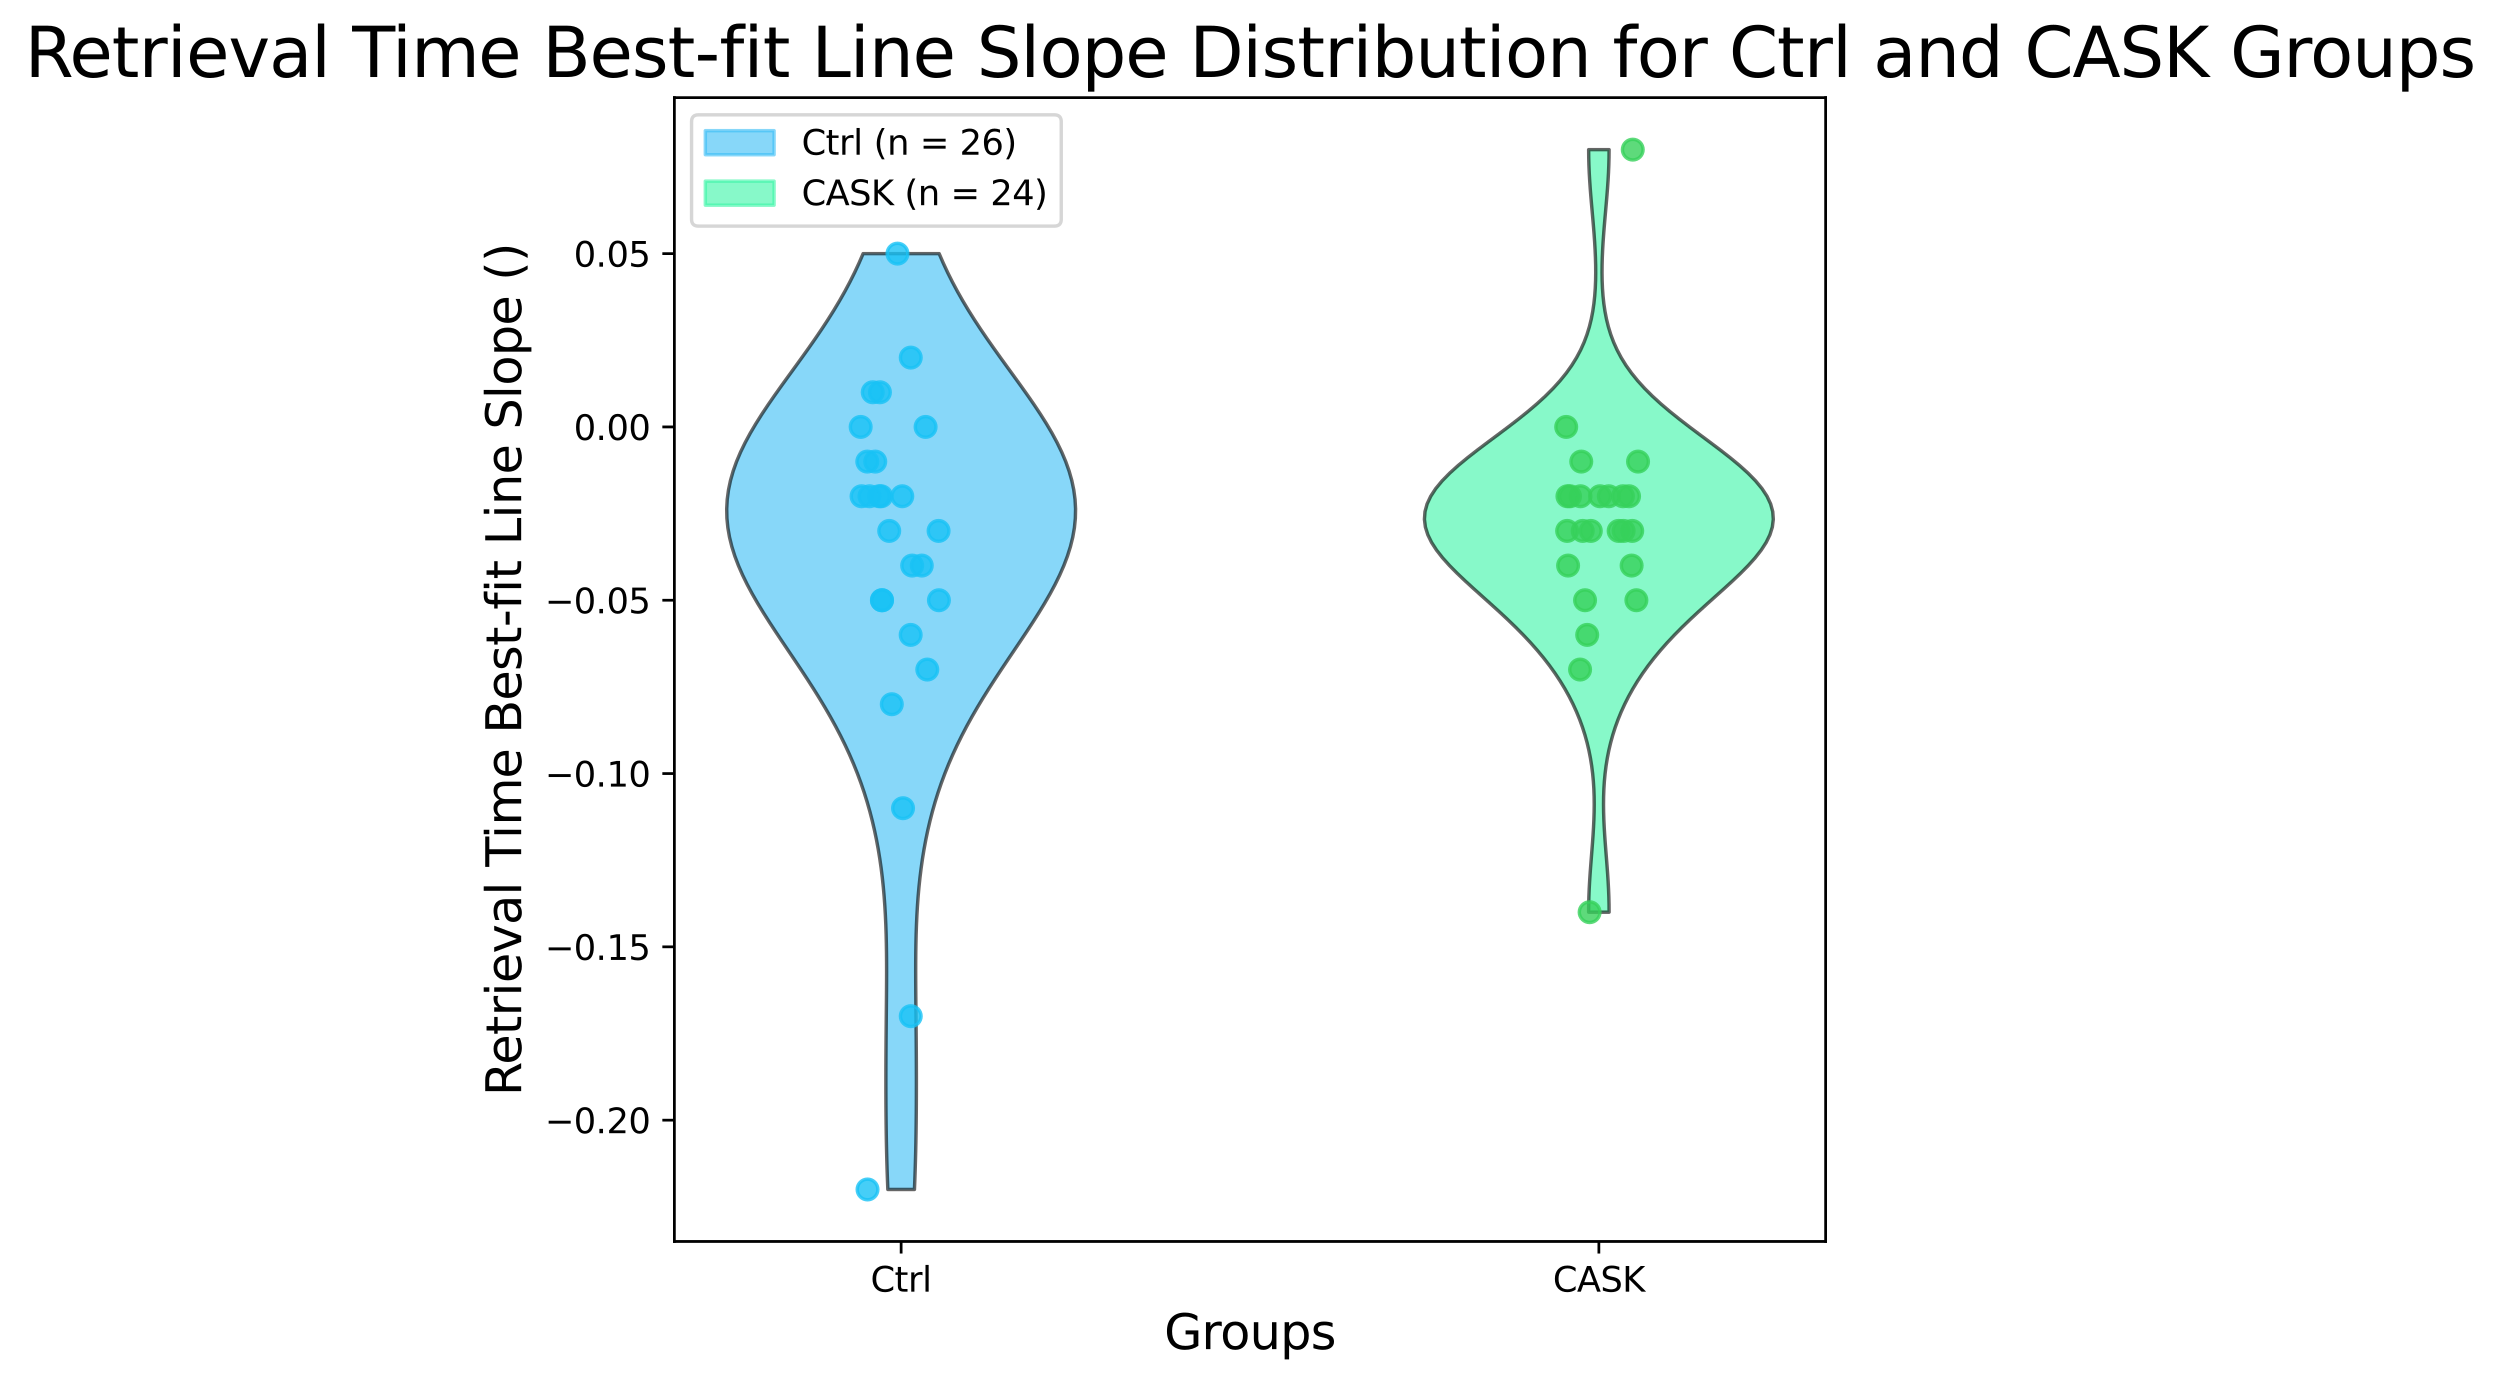 <?xml version="1.0" encoding="utf-8" standalone="no"?>
<!DOCTYPE svg PUBLIC "-//W3C//DTD SVG 1.1//EN"
  "http://www.w3.org/Graphics/SVG/1.1/DTD/svg11.dtd">
<svg xmlns:xlink="http://www.w3.org/1999/xlink" width="727.034pt" height="402.464pt" viewBox="0 0 727.034 402.464" xmlns="http://www.w3.org/2000/svg" version="1.1">
 <defs>
  <style type="text/css">*{stroke-linejoin: round; stroke-linecap: butt}</style>
 </defs>
 <g id="figure_1">
  <g id="patch_1">
   <path d="M 0 402.464 
L 727.034 402.464 
L 727.034 0 
L 0 0 
z
" style="fill: #ffffff"/>
  </g>
  <g id="axes_1">
   <g id="patch_2">
    <path d="M 196.117 361.037 
L 530.917 361.037 
L 530.917 28.397 
L 196.117 28.397 
z
" style="fill: #ffffff"/>
   </g>
   <g id="PolyCollection_1">
    <defs>
     <path id="mb1b31e280e" d="M 265.932 -56.547 
L 258.193 -56.547 
L 258.083 -59.297 
L 257.986 -62.046 
L 257.903 -64.795 
L 257.833 -67.544 
L 257.775 -70.293 
L 257.728 -73.042 
L 257.691 -75.791 
L 257.663 -78.54 
L 257.643 -81.289 
L 257.631 -84.038 
L 257.626 -86.787 
L 257.627 -89.537 
L 257.633 -92.286 
L 257.645 -95.035 
L 257.662 -97.784 
L 257.683 -100.533 
L 257.707 -103.282 
L 257.733 -106.031 
L 257.76 -108.78 
L 257.786 -111.529 
L 257.808 -114.278 
L 257.824 -117.028 
L 257.832 -119.777 
L 257.826 -122.526 
L 257.805 -125.275 
L 257.763 -128.024 
L 257.698 -130.773 
L 257.605 -133.522 
L 257.48 -136.271 
L 257.319 -139.02 
L 257.119 -141.769 
L 256.875 -144.518 
L 256.585 -147.268 
L 256.244 -150.017 
L 255.849 -152.766 
L 255.398 -155.515 
L 254.886 -158.264 
L 254.31 -161.013 
L 253.668 -163.762 
L 252.955 -166.511 
L 252.17 -169.26 
L 251.309 -172.009 
L 250.369 -174.758 
L 249.348 -177.507 
L 248.244 -180.257 
L 247.056 -183.006 
L 245.785 -185.755 
L 244.43 -188.504 
L 242.993 -191.253 
L 241.478 -194.002 
L 239.888 -196.751 
L 238.231 -199.5 
L 236.514 -202.249 
L 234.745 -204.998 
L 232.936 -207.748 
L 231.099 -210.497 
L 229.248 -213.246 
L 227.398 -215.995 
L 225.566 -218.744 
L 223.768 -221.493 
L 222.024 -224.242 
L 220.35 -226.991 
L 218.767 -229.74 
L 217.293 -232.489 
L 215.946 -235.238 
L 214.743 -237.988 
L 213.7 -240.737 
L 212.833 -243.486 
L 212.153 -246.235 
L 211.672 -248.984 
L 211.398 -251.733 
L 211.335 -254.482 
L 211.488 -257.231 
L 211.855 -259.98 
L 212.434 -262.729 
L 213.217 -265.478 
L 214.196 -268.228 
L 215.359 -270.977 
L 216.691 -273.726 
L 218.176 -276.475 
L 219.796 -279.224 
L 221.531 -281.973 
L 223.361 -284.722 
L 225.263 -287.471 
L 227.217 -290.22 
L 229.203 -292.969 
L 231.2 -295.718 
L 233.189 -298.467 
L 235.153 -301.217 
L 237.077 -303.966 
L 238.947 -306.715 
L 240.751 -309.464 
L 242.481 -312.213 
L 244.128 -314.962 
L 245.688 -317.711 
L 247.156 -320.46 
L 248.533 -323.209 
L 249.816 -325.958 
L 251.009 -328.707 
L 273.117 -328.707 
L 273.117 -328.707 
L 274.309 -325.958 
L 275.593 -323.209 
L 276.969 -320.46 
L 278.438 -317.711 
L 279.997 -314.962 
L 281.644 -312.213 
L 283.374 -309.464 
L 285.178 -306.715 
L 287.048 -303.966 
L 288.972 -301.217 
L 290.936 -298.467 
L 292.926 -295.718 
L 294.922 -292.969 
L 296.908 -290.22 
L 298.862 -287.471 
L 300.765 -284.722 
L 302.594 -281.973 
L 304.329 -279.224 
L 305.949 -276.475 
L 307.434 -273.726 
L 308.766 -270.977 
L 309.929 -268.228 
L 310.908 -265.478 
L 311.692 -262.729 
L 312.27 -259.98 
L 312.637 -257.231 
L 312.79 -254.482 
L 312.728 -251.733 
L 312.453 -248.984 
L 311.972 -246.235 
L 311.293 -243.486 
L 310.425 -240.737 
L 309.383 -237.988 
L 308.18 -235.238 
L 306.832 -232.489 
L 305.358 -229.74 
L 303.775 -226.991 
L 302.102 -224.242 
L 300.357 -221.493 
L 298.559 -218.744 
L 296.727 -215.995 
L 294.877 -213.246 
L 293.026 -210.497 
L 291.189 -207.748 
L 289.38 -204.998 
L 287.611 -202.249 
L 285.894 -199.5 
L 284.237 -196.751 
L 282.648 -194.002 
L 281.132 -191.253 
L 279.696 -188.504 
L 278.34 -185.755 
L 277.069 -183.006 
L 275.881 -180.257 
L 274.778 -177.507 
L 273.757 -174.758 
L 272.817 -172.009 
L 271.955 -169.26 
L 271.17 -166.511 
L 270.458 -163.762 
L 269.815 -161.013 
L 269.24 -158.264 
L 268.728 -155.515 
L 268.276 -152.766 
L 267.881 -150.017 
L 267.541 -147.268 
L 267.25 -144.518 
L 267.006 -141.769 
L 266.806 -139.02 
L 266.645 -136.271 
L 266.52 -133.522 
L 266.427 -130.773 
L 266.362 -128.024 
L 266.321 -125.275 
L 266.299 -122.526 
L 266.294 -119.777 
L 266.301 -117.028 
L 266.317 -114.278 
L 266.339 -111.529 
L 266.365 -108.78 
L 266.392 -106.031 
L 266.418 -103.282 
L 266.443 -100.533 
L 266.463 -97.784 
L 266.48 -95.035 
L 266.492 -92.286 
L 266.499 -89.537 
L 266.499 -86.787 
L 266.494 -84.038 
L 266.482 -81.289 
L 266.462 -78.54 
L 266.434 -75.791 
L 266.398 -73.042 
L 266.351 -70.293 
L 266.292 -67.544 
L 266.222 -64.795 
L 266.139 -62.046 
L 266.043 -59.297 
L 265.932 -56.547 
z
" style="stroke: #000000; stroke-opacity: 0.6"/>
    </defs>
    <g clip-path="url(#p86c77a929c)">
     <use xlink:href="#mb1b31e280e" x="0" y="402.464" style="fill: #38bcf5; fill-opacity: 0.6; stroke: #000000; stroke-opacity: 0.6"/>
    </g>
   </g>
   <g id="PolyCollection_2">
    <defs>
     <path id="me3140ead80" d="M 467.948 -137.188 
L 461.995 -137.188 
L 462.013 -139.428 
L 462.069 -141.667 
L 462.159 -143.907 
L 462.281 -146.148 
L 462.427 -148.387 
L 462.592 -150.627 
L 462.768 -152.868 
L 462.946 -155.107 
L 463.119 -157.347 
L 463.278 -159.588 
L 463.414 -161.827 
L 463.521 -164.067 
L 463.591 -166.308 
L 463.617 -168.548 
L 463.593 -170.787 
L 463.513 -173.028 
L 463.37 -175.268 
L 463.16 -177.507 
L 462.878 -179.748 
L 462.518 -181.988 
L 462.076 -184.227 
L 461.547 -186.468 
L 460.927 -188.708 
L 460.213 -190.947 
L 459.4 -193.188 
L 458.484 -195.428 
L 457.462 -197.667 
L 456.331 -199.907 
L 455.086 -202.148 
L 453.725 -204.387 
L 452.243 -206.627 
L 450.639 -208.868 
L 448.909 -211.107 
L 447.052 -213.347 
L 445.071 -215.588 
L 442.967 -217.827 
L 440.749 -220.067 
L 438.429 -222.308 
L 436.023 -224.548 
L 433.555 -226.787 
L 431.055 -229.028 
L 428.558 -231.268 
L 426.107 -233.507 
L 423.75 -235.748 
L 421.539 -237.988 
L 419.528 -240.227 
L 417.772 -242.468 
L 416.322 -244.708 
L 415.226 -246.947 
L 414.523 -249.188 
L 414.244 -251.428 
L 414.408 -253.667 
L 415.019 -255.907 
L 416.07 -258.147 
L 417.539 -260.387 
L 419.394 -262.627 
L 421.589 -264.868 
L 424.071 -267.108 
L 426.78 -269.348 
L 429.653 -271.587 
L 432.625 -273.827 
L 435.634 -276.067 
L 438.62 -278.308 
L 441.532 -280.548 
L 444.324 -282.788 
L 446.96 -285.027 
L 449.411 -287.267 
L 451.658 -289.507 
L 453.69 -291.748 
L 455.503 -293.988 
L 457.099 -296.228 
L 458.486 -298.467 
L 459.675 -300.707 
L 460.681 -302.947 
L 461.519 -305.188 
L 462.206 -307.428 
L 462.758 -309.668 
L 463.193 -311.908 
L 463.523 -314.147 
L 463.763 -316.387 
L 463.925 -318.627 
L 464.018 -320.868 
L 464.052 -323.108 
L 464.035 -325.348 
L 463.973 -327.587 
L 463.873 -329.827 
L 463.742 -332.067 
L 463.584 -334.308 
L 463.406 -336.548 
L 463.215 -338.788 
L 463.017 -341.027 
L 462.819 -343.267 
L 462.629 -345.507 
L 462.453 -347.748 
L 462.299 -349.988 
L 462.172 -352.228 
L 462.077 -354.467 
L 462.019 -356.707 
L 461.999 -358.947 
L 467.944 -358.947 
L 467.944 -358.947 
L 467.925 -356.707 
L 467.866 -354.467 
L 467.772 -352.228 
L 467.645 -349.988 
L 467.49 -347.748 
L 467.314 -345.507 
L 467.124 -343.267 
L 466.926 -341.027 
L 466.728 -338.788 
L 466.537 -336.548 
L 466.36 -334.308 
L 466.202 -332.067 
L 466.07 -329.827 
L 465.97 -327.587 
L 465.909 -325.348 
L 465.891 -323.108 
L 465.926 -320.868 
L 466.019 -318.627 
L 466.18 -316.387 
L 466.42 -314.147 
L 466.751 -311.908 
L 467.185 -309.668 
L 467.738 -307.428 
L 468.425 -305.188 
L 469.263 -302.947 
L 470.269 -300.707 
L 471.458 -298.467 
L 472.845 -296.228 
L 474.441 -293.988 
L 476.254 -291.748 
L 478.286 -289.507 
L 480.533 -287.267 
L 482.984 -285.027 
L 485.62 -282.788 
L 488.412 -280.548 
L 491.323 -278.308 
L 494.31 -276.067 
L 497.318 -273.827 
L 500.29 -271.587 
L 503.163 -269.348 
L 505.872 -267.108 
L 508.354 -264.868 
L 510.549 -262.627 
L 512.404 -260.387 
L 513.874 -258.147 
L 514.925 -255.907 
L 515.536 -253.667 
L 515.699 -251.428 
L 515.42 -249.188 
L 514.718 -246.947 
L 513.622 -244.708 
L 512.172 -242.468 
L 510.415 -240.227 
L 508.404 -237.988 
L 506.193 -235.748 
L 503.836 -233.507 
L 501.386 -231.268 
L 498.889 -229.028 
L 496.388 -226.787 
L 493.92 -224.548 
L 491.514 -222.308 
L 489.194 -220.067 
L 486.976 -217.827 
L 484.873 -215.588 
L 482.891 -213.347 
L 481.035 -211.107 
L 479.305 -208.868 
L 477.7 -206.627 
L 476.218 -204.387 
L 474.857 -202.148 
L 473.612 -199.907 
L 472.481 -197.667 
L 471.459 -195.428 
L 470.544 -193.188 
L 469.731 -190.947 
L 469.016 -188.708 
L 468.397 -186.468 
L 467.868 -184.227 
L 467.426 -181.988 
L 467.066 -179.748 
L 466.783 -177.507 
L 466.573 -175.268 
L 466.431 -173.028 
L 466.35 -170.787 
L 466.326 -168.548 
L 466.352 -166.308 
L 466.422 -164.067 
L 466.529 -161.827 
L 466.666 -159.588 
L 466.825 -157.347 
L 466.997 -155.107 
L 467.176 -152.868 
L 467.351 -150.627 
L 467.516 -148.387 
L 467.663 -146.148 
L 467.784 -143.907 
L 467.875 -141.667 
L 467.931 -139.428 
L 467.948 -137.188 
z
" style="stroke: #000000; stroke-opacity: 0.6"/>
    </defs>
    <g clip-path="url(#p86c77a929c)">
     <use xlink:href="#me3140ead80" x="0" y="402.464" style="fill: #38f5a6; fill-opacity: 0.6; stroke: #000000; stroke-opacity: 0.6"/>
    </g>
   </g>
   <g id="matplotlib.axis_1">
    <g id="xtick_1">
     <g id="line2d_1">
      <defs>
       <path id="m3b904c422c" d="M 0 0 
L 0 3.5 
" style="stroke: #000000; stroke-width: 0.8"/>
      </defs>
      <g>
       <use xlink:href="#m3b904c422c" x="262.063" y="361.037" style="stroke: #000000; stroke-width: 0.8"/>
      </g>
     </g>
     <g id="text_1">
      <!-- Ctrl -->
      <g transform="translate(253.167 375.635) scale(0.1 -0.1)">
       <defs>
        <path id="DejaVuSans-43" d="M 4122 4306 
L 4122 3641 
Q 3803 3938 3442 4084 
Q 3081 4231 2675 4231 
Q 1875 4231 1450 3742 
Q 1025 3253 1025 2328 
Q 1025 1406 1450 917 
Q 1875 428 2675 428 
Q 3081 428 3442 575 
Q 3803 722 4122 1019 
L 4122 359 
Q 3791 134 3420 21 
Q 3050 -91 2638 -91 
Q 1578 -91 968 557 
Q 359 1206 359 2328 
Q 359 3453 968 4101 
Q 1578 4750 2638 4750 
Q 3056 4750 3426 4639 
Q 3797 4528 4122 4306 
z
" transform="scale(0.016)"/>
        <path id="DejaVuSans-74" d="M 1172 4494 
L 1172 3500 
L 2356 3500 
L 2356 3053 
L 1172 3053 
L 1172 1153 
Q 1172 725 1289 603 
Q 1406 481 1766 481 
L 2356 481 
L 2356 0 
L 1766 0 
Q 1100 0 847 248 
Q 594 497 594 1153 
L 594 3053 
L 172 3053 
L 172 3500 
L 594 3500 
L 594 4494 
L 1172 4494 
z
" transform="scale(0.016)"/>
        <path id="DejaVuSans-72" d="M 2631 2963 
Q 2534 3019 2420 3045 
Q 2306 3072 2169 3072 
Q 1681 3072 1420 2755 
Q 1159 2438 1159 1844 
L 1159 0 
L 581 0 
L 581 3500 
L 1159 3500 
L 1159 2956 
Q 1341 3275 1631 3429 
Q 1922 3584 2338 3584 
Q 2397 3584 2469 3576 
Q 2541 3569 2628 3553 
L 2631 2963 
z
" transform="scale(0.016)"/>
        <path id="DejaVuSans-6c" d="M 603 4863 
L 1178 4863 
L 1178 0 
L 603 0 
L 603 4863 
z
" transform="scale(0.016)"/>
       </defs>
       <use xlink:href="#DejaVuSans-43"/>
       <use xlink:href="#DejaVuSans-74" x="69.824"/>
       <use xlink:href="#DejaVuSans-72" x="109.033"/>
       <use xlink:href="#DejaVuSans-6c" x="150.146"/>
      </g>
     </g>
    </g>
    <g id="xtick_2">
     <g id="line2d_2">
      <g>
       <use xlink:href="#m3b904c422c" x="464.972" y="361.037" style="stroke: #000000; stroke-width: 0.8"/>
      </g>
     </g>
     <g id="text_2">
      <!-- CASK -->
      <g transform="translate(451.607 375.635) scale(0.1 -0.1)">
       <defs>
        <path id="DejaVuSans-41" d="M 2188 4044 
L 1331 1722 
L 3047 1722 
L 2188 4044 
z
M 1831 4666 
L 2547 4666 
L 4325 0 
L 3669 0 
L 3244 1197 
L 1141 1197 
L 716 0 
L 50 0 
L 1831 4666 
z
" transform="scale(0.016)"/>
        <path id="DejaVuSans-53" d="M 3425 4513 
L 3425 3897 
Q 3066 4069 2747 4153 
Q 2428 4238 2131 4238 
Q 1616 4238 1336 4038 
Q 1056 3838 1056 3469 
Q 1056 3159 1242 3001 
Q 1428 2844 1947 2747 
L 2328 2669 
Q 3034 2534 3370 2195 
Q 3706 1856 3706 1288 
Q 3706 609 3251 259 
Q 2797 -91 1919 -91 
Q 1588 -91 1214 -16 
Q 841 59 441 206 
L 441 856 
Q 825 641 1194 531 
Q 1563 422 1919 422 
Q 2459 422 2753 634 
Q 3047 847 3047 1241 
Q 3047 1584 2836 1778 
Q 2625 1972 2144 2069 
L 1759 2144 
Q 1053 2284 737 2584 
Q 422 2884 422 3419 
Q 422 4038 858 4394 
Q 1294 4750 2059 4750 
Q 2388 4750 2728 4690 
Q 3069 4631 3425 4513 
z
" transform="scale(0.016)"/>
        <path id="DejaVuSans-4b" d="M 628 4666 
L 1259 4666 
L 1259 2694 
L 3353 4666 
L 4166 4666 
L 1850 2491 
L 4331 0 
L 3500 0 
L 1259 2247 
L 1259 0 
L 628 0 
L 628 4666 
z
" transform="scale(0.016)"/>
       </defs>
       <use xlink:href="#DejaVuSans-43"/>
       <use xlink:href="#DejaVuSans-41" x="69.824"/>
       <use xlink:href="#DejaVuSans-53" x="138.232"/>
       <use xlink:href="#DejaVuSans-4b" x="201.709"/>
      </g>
     </g>
    </g>
    <g id="text_3">
     <!-- Groups -->
     <g transform="translate(338.563 392.353) scale(0.14 -0.14)">
      <defs>
       <path id="DejaVuSans-47" d="M 3809 666 
L 3809 1919 
L 2778 1919 
L 2778 2438 
L 4434 2438 
L 4434 434 
Q 4069 175 3628 42 
Q 3188 -91 2688 -91 
Q 1594 -91 976 548 
Q 359 1188 359 2328 
Q 359 3472 976 4111 
Q 1594 4750 2688 4750 
Q 3144 4750 3555 4637 
Q 3966 4525 4313 4306 
L 4313 3634 
Q 3963 3931 3569 4081 
Q 3175 4231 2741 4231 
Q 1884 4231 1454 3753 
Q 1025 3275 1025 2328 
Q 1025 1384 1454 906 
Q 1884 428 2741 428 
Q 3075 428 3337 486 
Q 3600 544 3809 666 
z
" transform="scale(0.016)"/>
       <path id="DejaVuSans-6f" d="M 1959 3097 
Q 1497 3097 1228 2736 
Q 959 2375 959 1747 
Q 959 1119 1226 758 
Q 1494 397 1959 397 
Q 2419 397 2687 759 
Q 2956 1122 2956 1747 
Q 2956 2369 2687 2733 
Q 2419 3097 1959 3097 
z
M 1959 3584 
Q 2709 3584 3137 3096 
Q 3566 2609 3566 1747 
Q 3566 888 3137 398 
Q 2709 -91 1959 -91 
Q 1206 -91 779 398 
Q 353 888 353 1747 
Q 353 2609 779 3096 
Q 1206 3584 1959 3584 
z
" transform="scale(0.016)"/>
       <path id="DejaVuSans-75" d="M 544 1381 
L 544 3500 
L 1119 3500 
L 1119 1403 
Q 1119 906 1312 657 
Q 1506 409 1894 409 
Q 2359 409 2629 706 
Q 2900 1003 2900 1516 
L 2900 3500 
L 3475 3500 
L 3475 0 
L 2900 0 
L 2900 538 
Q 2691 219 2414 64 
Q 2138 -91 1772 -91 
Q 1169 -91 856 284 
Q 544 659 544 1381 
z
M 1991 3584 
L 1991 3584 
z
" transform="scale(0.016)"/>
       <path id="DejaVuSans-70" d="M 1159 525 
L 1159 -1331 
L 581 -1331 
L 581 3500 
L 1159 3500 
L 1159 2969 
Q 1341 3281 1617 3432 
Q 1894 3584 2278 3584 
Q 2916 3584 3314 3078 
Q 3713 2572 3713 1747 
Q 3713 922 3314 415 
Q 2916 -91 2278 -91 
Q 1894 -91 1617 61 
Q 1341 213 1159 525 
z
M 3116 1747 
Q 3116 2381 2855 2742 
Q 2594 3103 2138 3103 
Q 1681 3103 1420 2742 
Q 1159 2381 1159 1747 
Q 1159 1113 1420 752 
Q 1681 391 2138 391 
Q 2594 391 2855 752 
Q 3116 1113 3116 1747 
z
" transform="scale(0.016)"/>
       <path id="DejaVuSans-73" d="M 2834 3397 
L 2834 2853 
Q 2591 2978 2328 3040 
Q 2066 3103 1784 3103 
Q 1356 3103 1142 2972 
Q 928 2841 928 2578 
Q 928 2378 1081 2264 
Q 1234 2150 1697 2047 
L 1894 2003 
Q 2506 1872 2764 1633 
Q 3022 1394 3022 966 
Q 3022 478 2636 193 
Q 2250 -91 1575 -91 
Q 1294 -91 989 -36 
Q 684 19 347 128 
L 347 722 
Q 666 556 975 473 
Q 1284 391 1588 391 
Q 1994 391 2212 530 
Q 2431 669 2431 922 
Q 2431 1156 2273 1281 
Q 2116 1406 1581 1522 
L 1381 1569 
Q 847 1681 609 1914 
Q 372 2147 372 2553 
Q 372 3047 722 3315 
Q 1072 3584 1716 3584 
Q 2034 3584 2315 3537 
Q 2597 3491 2834 3397 
z
" transform="scale(0.016)"/>
      </defs>
      <use xlink:href="#DejaVuSans-47"/>
      <use xlink:href="#DejaVuSans-72" x="77.49"/>
      <use xlink:href="#DejaVuSans-6f" x="116.354"/>
      <use xlink:href="#DejaVuSans-75" x="177.535"/>
      <use xlink:href="#DejaVuSans-70" x="240.914"/>
      <use xlink:href="#DejaVuSans-73" x="304.391"/>
     </g>
    </g>
   </g>
   <g id="matplotlib.axis_2">
    <g id="ytick_1">
     <g id="line2d_3">
      <defs>
       <path id="m464bc6adae" d="M 0 0 
L -3.5 0 
" style="stroke: #000000; stroke-width: 0.8"/>
      </defs>
      <g>
       <use xlink:href="#m464bc6adae" x="196.117" y="325.757" style="stroke: #000000; stroke-width: 0.8"/>
      </g>
     </g>
     <g id="text_4">
      <!-- −0.20 -->
      <g transform="translate(158.472 329.556) scale(0.1 -0.1)">
       <defs>
        <path id="DejaVuSans-2212" d="M 678 2272 
L 4684 2272 
L 4684 1741 
L 678 1741 
L 678 2272 
z
" transform="scale(0.016)"/>
        <path id="DejaVuSans-30" d="M 2034 4250 
Q 1547 4250 1301 3770 
Q 1056 3291 1056 2328 
Q 1056 1369 1301 889 
Q 1547 409 2034 409 
Q 2525 409 2770 889 
Q 3016 1369 3016 2328 
Q 3016 3291 2770 3770 
Q 2525 4250 2034 4250 
z
M 2034 4750 
Q 2819 4750 3233 4129 
Q 3647 3509 3647 2328 
Q 3647 1150 3233 529 
Q 2819 -91 2034 -91 
Q 1250 -91 836 529 
Q 422 1150 422 2328 
Q 422 3509 836 4129 
Q 1250 4750 2034 4750 
z
" transform="scale(0.016)"/>
        <path id="DejaVuSans-2e" d="M 684 794 
L 1344 794 
L 1344 0 
L 684 0 
L 684 794 
z
" transform="scale(0.016)"/>
        <path id="DejaVuSans-32" d="M 1228 531 
L 3431 531 
L 3431 0 
L 469 0 
L 469 531 
Q 828 903 1448 1529 
Q 2069 2156 2228 2338 
Q 2531 2678 2651 2914 
Q 2772 3150 2772 3378 
Q 2772 3750 2511 3984 
Q 2250 4219 1831 4219 
Q 1534 4219 1204 4116 
Q 875 4013 500 3803 
L 500 4441 
Q 881 4594 1212 4672 
Q 1544 4750 1819 4750 
Q 2544 4750 2975 4387 
Q 3406 4025 3406 3419 
Q 3406 3131 3298 2873 
Q 3191 2616 2906 2266 
Q 2828 2175 2409 1742 
Q 1991 1309 1228 531 
z
" transform="scale(0.016)"/>
       </defs>
       <use xlink:href="#DejaVuSans-2212"/>
       <use xlink:href="#DejaVuSans-30" x="83.789"/>
       <use xlink:href="#DejaVuSans-2e" x="147.412"/>
       <use xlink:href="#DejaVuSans-32" x="179.199"/>
       <use xlink:href="#DejaVuSans-30" x="242.822"/>
      </g>
     </g>
    </g>
    <g id="ytick_2">
     <g id="line2d_4">
      <g>
       <use xlink:href="#m464bc6adae" x="196.117" y="275.357" style="stroke: #000000; stroke-width: 0.8"/>
      </g>
     </g>
     <g id="text_5">
      <!-- −0.15 -->
      <g transform="translate(158.472 279.156) scale(0.1 -0.1)">
       <defs>
        <path id="DejaVuSans-31" d="M 794 531 
L 1825 531 
L 1825 4091 
L 703 3866 
L 703 4441 
L 1819 4666 
L 2450 4666 
L 2450 531 
L 3481 531 
L 3481 0 
L 794 0 
L 794 531 
z
" transform="scale(0.016)"/>
        <path id="DejaVuSans-35" d="M 691 4666 
L 3169 4666 
L 3169 4134 
L 1269 4134 
L 1269 2991 
Q 1406 3038 1543 3061 
Q 1681 3084 1819 3084 
Q 2600 3084 3056 2656 
Q 3513 2228 3513 1497 
Q 3513 744 3044 326 
Q 2575 -91 1722 -91 
Q 1428 -91 1123 -41 
Q 819 9 494 109 
L 494 744 
Q 775 591 1075 516 
Q 1375 441 1709 441 
Q 2250 441 2565 725 
Q 2881 1009 2881 1497 
Q 2881 1984 2565 2268 
Q 2250 2553 1709 2553 
Q 1456 2553 1204 2497 
Q 953 2441 691 2322 
L 691 4666 
z
" transform="scale(0.016)"/>
       </defs>
       <use xlink:href="#DejaVuSans-2212"/>
       <use xlink:href="#DejaVuSans-30" x="83.789"/>
       <use xlink:href="#DejaVuSans-2e" x="147.412"/>
       <use xlink:href="#DejaVuSans-31" x="179.199"/>
       <use xlink:href="#DejaVuSans-35" x="242.822"/>
      </g>
     </g>
    </g>
    <g id="ytick_3">
     <g id="line2d_5">
      <g>
       <use xlink:href="#m464bc6adae" x="196.117" y="224.957" style="stroke: #000000; stroke-width: 0.8"/>
      </g>
     </g>
     <g id="text_6">
      <!-- −0.10 -->
      <g transform="translate(158.472 228.756) scale(0.1 -0.1)">
       <use xlink:href="#DejaVuSans-2212"/>
       <use xlink:href="#DejaVuSans-30" x="83.789"/>
       <use xlink:href="#DejaVuSans-2e" x="147.412"/>
       <use xlink:href="#DejaVuSans-31" x="179.199"/>
       <use xlink:href="#DejaVuSans-30" x="242.822"/>
      </g>
     </g>
    </g>
    <g id="ytick_4">
     <g id="line2d_6">
      <g>
       <use xlink:href="#m464bc6adae" x="196.117" y="174.557" style="stroke: #000000; stroke-width: 0.8"/>
      </g>
     </g>
     <g id="text_7">
      <!-- −0.05 -->
      <g transform="translate(158.472 178.356) scale(0.1 -0.1)">
       <use xlink:href="#DejaVuSans-2212"/>
       <use xlink:href="#DejaVuSans-30" x="83.789"/>
       <use xlink:href="#DejaVuSans-2e" x="147.412"/>
       <use xlink:href="#DejaVuSans-30" x="179.199"/>
       <use xlink:href="#DejaVuSans-35" x="242.822"/>
      </g>
     </g>
    </g>
    <g id="ytick_5">
     <g id="line2d_7">
      <g>
       <use xlink:href="#m464bc6adae" x="196.117" y="124.157" style="stroke: #000000; stroke-width: 0.8"/>
      </g>
     </g>
     <g id="text_8">
      <!-- 0.00 -->
      <g transform="translate(166.852 127.956) scale(0.1 -0.1)">
       <use xlink:href="#DejaVuSans-30"/>
       <use xlink:href="#DejaVuSans-2e" x="63.623"/>
       <use xlink:href="#DejaVuSans-30" x="95.41"/>
       <use xlink:href="#DejaVuSans-30" x="159.033"/>
      </g>
     </g>
    </g>
    <g id="ytick_6">
     <g id="line2d_8">
      <g>
       <use xlink:href="#m464bc6adae" x="196.117" y="73.757" style="stroke: #000000; stroke-width: 0.8"/>
      </g>
     </g>
     <g id="text_9">
      <!-- 0.05 -->
      <g transform="translate(166.852 77.556) scale(0.1 -0.1)">
       <use xlink:href="#DejaVuSans-30"/>
       <use xlink:href="#DejaVuSans-2e" x="63.623"/>
       <use xlink:href="#DejaVuSans-30" x="95.41"/>
       <use xlink:href="#DejaVuSans-35" x="159.033"/>
      </g>
     </g>
    </g>
    <g id="text_10">
     <!-- Retrieval Time Best-fit Line Slope () -->
     <g transform="translate(151.56 318.727) rotate(-90) scale(0.14 -0.14)">
      <defs>
       <path id="DejaVuSans-52" d="M 2841 2188 
Q 3044 2119 3236 1894 
Q 3428 1669 3622 1275 
L 4263 0 
L 3584 0 
L 2988 1197 
Q 2756 1666 2539 1819 
Q 2322 1972 1947 1972 
L 1259 1972 
L 1259 0 
L 628 0 
L 628 4666 
L 2053 4666 
Q 2853 4666 3247 4331 
Q 3641 3997 3641 3322 
Q 3641 2881 3436 2590 
Q 3231 2300 2841 2188 
z
M 1259 4147 
L 1259 2491 
L 2053 2491 
Q 2509 2491 2742 2702 
Q 2975 2913 2975 3322 
Q 2975 3731 2742 3939 
Q 2509 4147 2053 4147 
L 1259 4147 
z
" transform="scale(0.016)"/>
       <path id="DejaVuSans-65" d="M 3597 1894 
L 3597 1613 
L 953 1613 
Q 991 1019 1311 708 
Q 1631 397 2203 397 
Q 2534 397 2845 478 
Q 3156 559 3463 722 
L 3463 178 
Q 3153 47 2828 -22 
Q 2503 -91 2169 -91 
Q 1331 -91 842 396 
Q 353 884 353 1716 
Q 353 2575 817 3079 
Q 1281 3584 2069 3584 
Q 2775 3584 3186 3129 
Q 3597 2675 3597 1894 
z
M 3022 2063 
Q 3016 2534 2758 2815 
Q 2500 3097 2075 3097 
Q 1594 3097 1305 2825 
Q 1016 2553 972 2059 
L 3022 2063 
z
" transform="scale(0.016)"/>
       <path id="DejaVuSans-69" d="M 603 3500 
L 1178 3500 
L 1178 0 
L 603 0 
L 603 3500 
z
M 603 4863 
L 1178 4863 
L 1178 4134 
L 603 4134 
L 603 4863 
z
" transform="scale(0.016)"/>
       <path id="DejaVuSans-76" d="M 191 3500 
L 800 3500 
L 1894 563 
L 2988 3500 
L 3597 3500 
L 2284 0 
L 1503 0 
L 191 3500 
z
" transform="scale(0.016)"/>
       <path id="DejaVuSans-61" d="M 2194 1759 
Q 1497 1759 1228 1600 
Q 959 1441 959 1056 
Q 959 750 1161 570 
Q 1363 391 1709 391 
Q 2188 391 2477 730 
Q 2766 1069 2766 1631 
L 2766 1759 
L 2194 1759 
z
M 3341 1997 
L 3341 0 
L 2766 0 
L 2766 531 
Q 2569 213 2275 61 
Q 1981 -91 1556 -91 
Q 1019 -91 701 211 
Q 384 513 384 1019 
Q 384 1609 779 1909 
Q 1175 2209 1959 2209 
L 2766 2209 
L 2766 2266 
Q 2766 2663 2505 2880 
Q 2244 3097 1772 3097 
Q 1472 3097 1187 3025 
Q 903 2953 641 2809 
L 641 3341 
Q 956 3463 1253 3523 
Q 1550 3584 1831 3584 
Q 2591 3584 2966 3190 
Q 3341 2797 3341 1997 
z
" transform="scale(0.016)"/>
       <path id="DejaVuSans-20" transform="scale(0.016)"/>
       <path id="DejaVuSans-54" d="M -19 4666 
L 3928 4666 
L 3928 4134 
L 2272 4134 
L 2272 0 
L 1638 0 
L 1638 4134 
L -19 4134 
L -19 4666 
z
" transform="scale(0.016)"/>
       <path id="DejaVuSans-6d" d="M 3328 2828 
Q 3544 3216 3844 3400 
Q 4144 3584 4550 3584 
Q 5097 3584 5394 3201 
Q 5691 2819 5691 2113 
L 5691 0 
L 5113 0 
L 5113 2094 
Q 5113 2597 4934 2840 
Q 4756 3084 4391 3084 
Q 3944 3084 3684 2787 
Q 3425 2491 3425 1978 
L 3425 0 
L 2847 0 
L 2847 2094 
Q 2847 2600 2669 2842 
Q 2491 3084 2119 3084 
Q 1678 3084 1418 2786 
Q 1159 2488 1159 1978 
L 1159 0 
L 581 0 
L 581 3500 
L 1159 3500 
L 1159 2956 
Q 1356 3278 1631 3431 
Q 1906 3584 2284 3584 
Q 2666 3584 2933 3390 
Q 3200 3197 3328 2828 
z
" transform="scale(0.016)"/>
       <path id="DejaVuSans-42" d="M 1259 2228 
L 1259 519 
L 2272 519 
Q 2781 519 3026 730 
Q 3272 941 3272 1375 
Q 3272 1813 3026 2020 
Q 2781 2228 2272 2228 
L 1259 2228 
z
M 1259 4147 
L 1259 2741 
L 2194 2741 
Q 2656 2741 2882 2914 
Q 3109 3088 3109 3444 
Q 3109 3797 2882 3972 
Q 2656 4147 2194 4147 
L 1259 4147 
z
M 628 4666 
L 2241 4666 
Q 2963 4666 3353 4366 
Q 3744 4066 3744 3513 
Q 3744 3084 3544 2831 
Q 3344 2578 2956 2516 
Q 3422 2416 3680 2098 
Q 3938 1781 3938 1306 
Q 3938 681 3513 340 
Q 3088 0 2303 0 
L 628 0 
L 628 4666 
z
" transform="scale(0.016)"/>
       <path id="DejaVuSans-2d" d="M 313 2009 
L 1997 2009 
L 1997 1497 
L 313 1497 
L 313 2009 
z
" transform="scale(0.016)"/>
       <path id="DejaVuSans-66" d="M 2375 4863 
L 2375 4384 
L 1825 4384 
Q 1516 4384 1395 4259 
Q 1275 4134 1275 3809 
L 1275 3500 
L 2222 3500 
L 2222 3053 
L 1275 3053 
L 1275 0 
L 697 0 
L 697 3053 
L 147 3053 
L 147 3500 
L 697 3500 
L 697 3744 
Q 697 4328 969 4595 
Q 1241 4863 1831 4863 
L 2375 4863 
z
" transform="scale(0.016)"/>
       <path id="DejaVuSans-4c" d="M 628 4666 
L 1259 4666 
L 1259 531 
L 3531 531 
L 3531 0 
L 628 0 
L 628 4666 
z
" transform="scale(0.016)"/>
       <path id="DejaVuSans-6e" d="M 3513 2113 
L 3513 0 
L 2938 0 
L 2938 2094 
Q 2938 2591 2744 2837 
Q 2550 3084 2163 3084 
Q 1697 3084 1428 2787 
Q 1159 2491 1159 1978 
L 1159 0 
L 581 0 
L 581 3500 
L 1159 3500 
L 1159 2956 
Q 1366 3272 1645 3428 
Q 1925 3584 2291 3584 
Q 2894 3584 3203 3211 
Q 3513 2838 3513 2113 
z
" transform="scale(0.016)"/>
       <path id="DejaVuSans-28" d="M 1984 4856 
Q 1566 4138 1362 3434 
Q 1159 2731 1159 2009 
Q 1159 1288 1364 580 
Q 1569 -128 1984 -844 
L 1484 -844 
Q 1016 -109 783 600 
Q 550 1309 550 2009 
Q 550 2706 781 3412 
Q 1013 4119 1484 4856 
L 1984 4856 
z
" transform="scale(0.016)"/>
       <path id="DejaVuSans-29" d="M 513 4856 
L 1013 4856 
Q 1481 4119 1714 3412 
Q 1947 2706 1947 2009 
Q 1947 1309 1714 600 
Q 1481 -109 1013 -844 
L 513 -844 
Q 928 -128 1133 580 
Q 1338 1288 1338 2009 
Q 1338 2731 1133 3434 
Q 928 4138 513 4856 
z
" transform="scale(0.016)"/>
      </defs>
      <use xlink:href="#DejaVuSans-52"/>
      <use xlink:href="#DejaVuSans-65" x="64.982"/>
      <use xlink:href="#DejaVuSans-74" x="126.506"/>
      <use xlink:href="#DejaVuSans-72" x="165.715"/>
      <use xlink:href="#DejaVuSans-69" x="206.828"/>
      <use xlink:href="#DejaVuSans-65" x="234.611"/>
      <use xlink:href="#DejaVuSans-76" x="296.135"/>
      <use xlink:href="#DejaVuSans-61" x="355.314"/>
      <use xlink:href="#DejaVuSans-6c" x="416.594"/>
      <use xlink:href="#DejaVuSans-20" x="444.377"/>
      <use xlink:href="#DejaVuSans-54" x="476.164"/>
      <use xlink:href="#DejaVuSans-69" x="534.123"/>
      <use xlink:href="#DejaVuSans-6d" x="561.906"/>
      <use xlink:href="#DejaVuSans-65" x="659.318"/>
      <use xlink:href="#DejaVuSans-20" x="720.842"/>
      <use xlink:href="#DejaVuSans-42" x="752.629"/>
      <use xlink:href="#DejaVuSans-65" x="821.232"/>
      <use xlink:href="#DejaVuSans-73" x="882.756"/>
      <use xlink:href="#DejaVuSans-74" x="934.855"/>
      <use xlink:href="#DejaVuSans-2d" x="974.064"/>
      <use xlink:href="#DejaVuSans-66" x="1010.148"/>
      <use xlink:href="#DejaVuSans-69" x="1045.354"/>
      <use xlink:href="#DejaVuSans-74" x="1073.137"/>
      <use xlink:href="#DejaVuSans-20" x="1112.346"/>
      <use xlink:href="#DejaVuSans-4c" x="1144.133"/>
      <use xlink:href="#DejaVuSans-69" x="1199.846"/>
      <use xlink:href="#DejaVuSans-6e" x="1227.629"/>
      <use xlink:href="#DejaVuSans-65" x="1291.008"/>
      <use xlink:href="#DejaVuSans-20" x="1352.531"/>
      <use xlink:href="#DejaVuSans-53" x="1384.318"/>
      <use xlink:href="#DejaVuSans-6c" x="1447.795"/>
      <use xlink:href="#DejaVuSans-6f" x="1475.578"/>
      <use xlink:href="#DejaVuSans-70" x="1536.76"/>
      <use xlink:href="#DejaVuSans-65" x="1600.236"/>
      <use xlink:href="#DejaVuSans-20" x="1661.76"/>
      <use xlink:href="#DejaVuSans-28" x="1693.547"/>
      <use xlink:href="#DejaVuSans-29" x="1732.561"/>
     </g>
    </g>
   </g>
   <g id="patch_3">
    <path d="M 196.117 361.037 
L 196.117 28.397 
" style="fill: none; stroke: #000000; stroke-width: 0.8; stroke-linejoin: miter; stroke-linecap: square"/>
   </g>
   <g id="patch_4">
    <path d="M 530.917 361.037 
L 530.917 28.397 
" style="fill: none; stroke: #000000; stroke-width: 0.8; stroke-linejoin: miter; stroke-linecap: square"/>
   </g>
   <g id="patch_5">
    <path d="M 196.117 361.037 
L 530.917 361.037 
" style="fill: none; stroke: #000000; stroke-width: 0.8; stroke-linejoin: miter; stroke-linecap: square"/>
   </g>
   <g id="patch_6">
    <path d="M 196.117 28.397 
L 530.917 28.397 
" style="fill: none; stroke: #000000; stroke-width: 0.8; stroke-linejoin: miter; stroke-linecap: square"/>
   </g>
   <g id="PathCollection_1">
    <defs>
     <path id="m8b9531f293" d="M 0 3 
C 0.796 3 1.559 2.684 2.121 2.121 
C 2.684 1.559 3 0.796 3 0 
C 3 -0.796 2.684 -1.559 2.121 -2.121 
C 1.559 -2.684 0.796 -3 0 -3 
C -0.796 -3 -1.559 -2.684 -2.121 -2.121 
C -2.684 -1.559 -3 -0.796 -3 0 
C -3 0.796 -2.684 1.559 -2.121 2.121 
C -1.559 2.684 -0.796 3 0 3 
z
" style="stroke: #18c1f5; stroke-opacity: 0.8"/>
    </defs>
    <g clip-path="url(#p86c77a929c)">
     <use xlink:href="#m8b9531f293" x="252.289" y="345.917" style="fill: #18c1f5; fill-opacity: 0.8; stroke: #18c1f5; stroke-opacity: 0.8"/>
     <use xlink:href="#m8b9531f293" x="262.392" y="144.317" style="fill: #18c1f5; fill-opacity: 0.8; stroke: #18c1f5; stroke-opacity: 0.8"/>
     <use xlink:href="#m8b9531f293" x="253.799" y="114.077" style="fill: #18c1f5; fill-opacity: 0.8; stroke: #18c1f5; stroke-opacity: 0.8"/>
     <use xlink:href="#m8b9531f293" x="264.834" y="184.637" style="fill: #18c1f5; fill-opacity: 0.8; stroke: #18c1f5; stroke-opacity: 0.8"/>
     <use xlink:href="#m8b9531f293" x="255.664" y="144.317" style="fill: #18c1f5; fill-opacity: 0.8; stroke: #18c1f5; stroke-opacity: 0.8"/>
     <use xlink:href="#m8b9531f293" x="256.475" y="174.557" style="fill: #18c1f5; fill-opacity: 0.8; stroke: #18c1f5; stroke-opacity: 0.8"/>
     <use xlink:href="#m8b9531f293" x="256.507" y="174.557" style="fill: #18c1f5; fill-opacity: 0.8; stroke: #18c1f5; stroke-opacity: 0.8"/>
     <use xlink:href="#m8b9531f293" x="268.063" y="164.477" style="fill: #18c1f5; fill-opacity: 0.8; stroke: #18c1f5; stroke-opacity: 0.8"/>
     <use xlink:href="#m8b9531f293" x="254.534" y="134.237" style="fill: #18c1f5; fill-opacity: 0.8; stroke: #18c1f5; stroke-opacity: 0.8"/>
     <use xlink:href="#m8b9531f293" x="261.001" y="73.757" style="fill: #18c1f5; fill-opacity: 0.8; stroke: #18c1f5; stroke-opacity: 0.8"/>
     <use xlink:href="#m8b9531f293" x="252.22" y="134.237" style="fill: #18c1f5; fill-opacity: 0.8; stroke: #18c1f5; stroke-opacity: 0.8"/>
     <use xlink:href="#m8b9531f293" x="259.349" y="204.797" style="fill: #18c1f5; fill-opacity: 0.8; stroke: #18c1f5; stroke-opacity: 0.8"/>
     <use xlink:href="#m8b9531f293" x="265.269" y="164.477" style="fill: #18c1f5; fill-opacity: 0.8; stroke: #18c1f5; stroke-opacity: 0.8"/>
     <use xlink:href="#m8b9531f293" x="250.555" y="144.317" style="fill: #18c1f5; fill-opacity: 0.8; stroke: #18c1f5; stroke-opacity: 0.8"/>
     <use xlink:href="#m8b9531f293" x="264.859" y="295.517" style="fill: #18c1f5; fill-opacity: 0.8; stroke: #18c1f5; stroke-opacity: 0.8"/>
     <use xlink:href="#m8b9531f293" x="255.891" y="114.077" style="fill: #18c1f5; fill-opacity: 0.8; stroke: #18c1f5; stroke-opacity: 0.8"/>
     <use xlink:href="#m8b9531f293" x="262.611" y="235.037" style="fill: #18c1f5; fill-opacity: 0.8; stroke: #18c1f5; stroke-opacity: 0.8"/>
     <use xlink:href="#m8b9531f293" x="256.272" y="144.317" style="fill: #18c1f5; fill-opacity: 0.8; stroke: #18c1f5; stroke-opacity: 0.8"/>
     <use xlink:href="#m8b9531f293" x="272.953" y="154.397" style="fill: #18c1f5; fill-opacity: 0.8; stroke: #18c1f5; stroke-opacity: 0.8"/>
     <use xlink:href="#m8b9531f293" x="264.859" y="103.997" style="fill: #18c1f5; fill-opacity: 0.8; stroke: #18c1f5; stroke-opacity: 0.8"/>
     <use xlink:href="#m8b9531f293" x="258.596" y="154.397" style="fill: #18c1f5; fill-opacity: 0.8; stroke: #18c1f5; stroke-opacity: 0.8"/>
     <use xlink:href="#m8b9531f293" x="273.051" y="174.557" style="fill: #18c1f5; fill-opacity: 0.8; stroke: #18c1f5; stroke-opacity: 0.8"/>
     <use xlink:href="#m8b9531f293" x="269.176" y="124.157" style="fill: #18c1f5; fill-opacity: 0.8; stroke: #18c1f5; stroke-opacity: 0.8"/>
     <use xlink:href="#m8b9531f293" x="269.667" y="194.717" style="fill: #18c1f5; fill-opacity: 0.8; stroke: #18c1f5; stroke-opacity: 0.8"/>
     <use xlink:href="#m8b9531f293" x="252.861" y="144.317" style="fill: #18c1f5; fill-opacity: 0.8; stroke: #18c1f5; stroke-opacity: 0.8"/>
     <use xlink:href="#m8b9531f293" x="250.295" y="124.157" style="fill: #18c1f5; fill-opacity: 0.8; stroke: #18c1f5; stroke-opacity: 0.8"/>
    </g>
   </g>
   <g id="PathCollection_2">
    <defs>
     <path id="m3c832d8139" d="M 0 3 
C 0.796 3 1.559 2.684 2.121 2.121 
C 2.684 1.559 3 0.796 3 0 
C 3 -0.796 2.684 -1.559 2.121 -2.121 
C 1.559 -2.684 0.796 -3 0 -3 
C -0.796 -3 -1.559 -2.684 -2.121 -2.121 
C -2.684 -1.559 -3 -0.796 -3 0 
C -3 0.796 -2.684 1.559 -2.121 2.121 
C -1.559 2.684 -0.796 3 0 3 
z
" style="stroke: #36d15a; stroke-opacity: 0.8"/>
    </defs>
    <g clip-path="url(#p86c77a929c)">
     <use xlink:href="#m3c832d8139" x="474.499" y="164.477" style="fill: #36d15a; fill-opacity: 0.8; stroke: #36d15a; stroke-opacity: 0.8"/>
     <use xlink:href="#m3c832d8139" x="465.3" y="144.317" style="fill: #36d15a; fill-opacity: 0.8; stroke: #36d15a; stroke-opacity: 0.8"/>
     <use xlink:href="#m3c832d8139" x="459.634" y="144.317" style="fill: #36d15a; fill-opacity: 0.8; stroke: #36d15a; stroke-opacity: 0.8"/>
     <use xlink:href="#m3c832d8139" x="462.625" y="154.397" style="fill: #36d15a; fill-opacity: 0.8; stroke: #36d15a; stroke-opacity: 0.8"/>
     <use xlink:href="#m3c832d8139" x="455.469" y="124.157" style="fill: #36d15a; fill-opacity: 0.8; stroke: #36d15a; stroke-opacity: 0.8"/>
     <use xlink:href="#m3c832d8139" x="472.174" y="154.397" style="fill: #36d15a; fill-opacity: 0.8; stroke: #36d15a; stroke-opacity: 0.8"/>
     <use xlink:href="#m3c832d8139" x="461.58" y="184.637" style="fill: #36d15a; fill-opacity: 0.8; stroke: #36d15a; stroke-opacity: 0.8"/>
     <use xlink:href="#m3c832d8139" x="460.953" y="174.557" style="fill: #36d15a; fill-opacity: 0.8; stroke: #36d15a; stroke-opacity: 0.8"/>
     <use xlink:href="#m3c832d8139" x="460.274" y="154.397" style="fill: #36d15a; fill-opacity: 0.8; stroke: #36d15a; stroke-opacity: 0.8"/>
     <use xlink:href="#m3c832d8139" x="475.884" y="174.557" style="fill: #36d15a; fill-opacity: 0.8; stroke: #36d15a; stroke-opacity: 0.8"/>
     <use xlink:href="#m3c832d8139" x="476.363" y="134.237" style="fill: #36d15a; fill-opacity: 0.8; stroke: #36d15a; stroke-opacity: 0.8"/>
     <use xlink:href="#m3c832d8139" x="456.588" y="144.317" style="fill: #36d15a; fill-opacity: 0.8; stroke: #36d15a; stroke-opacity: 0.8"/>
     <use xlink:href="#m3c832d8139" x="459.506" y="194.717" style="fill: #36d15a; fill-opacity: 0.8; stroke: #36d15a; stroke-opacity: 0.8"/>
     <use xlink:href="#m3c832d8139" x="455.747" y="154.397" style="fill: #36d15a; fill-opacity: 0.8; stroke: #36d15a; stroke-opacity: 0.8"/>
     <use xlink:href="#m3c832d8139" x="467.861" y="144.317" style="fill: #36d15a; fill-opacity: 0.8; stroke: #36d15a; stroke-opacity: 0.8"/>
     <use xlink:href="#m3c832d8139" x="471.963" y="144.317" style="fill: #36d15a; fill-opacity: 0.8; stroke: #36d15a; stroke-opacity: 0.8"/>
     <use xlink:href="#m3c832d8139" x="473.747" y="144.317" style="fill: #36d15a; fill-opacity: 0.8; stroke: #36d15a; stroke-opacity: 0.8"/>
     <use xlink:href="#m3c832d8139" x="455.833" y="144.317" style="fill: #36d15a; fill-opacity: 0.8; stroke: #36d15a; stroke-opacity: 0.8"/>
     <use xlink:href="#m3c832d8139" x="459.849" y="134.237" style="fill: #36d15a; fill-opacity: 0.8; stroke: #36d15a; stroke-opacity: 0.8"/>
     <use xlink:href="#m3c832d8139" x="474.831" y="43.517" style="fill: #36d15a; fill-opacity: 0.8; stroke: #36d15a; stroke-opacity: 0.8"/>
     <use xlink:href="#m3c832d8139" x="470.726" y="154.397" style="fill: #36d15a; fill-opacity: 0.8; stroke: #36d15a; stroke-opacity: 0.8"/>
     <use xlink:href="#m3c832d8139" x="456.021" y="164.477" style="fill: #36d15a; fill-opacity: 0.8; stroke: #36d15a; stroke-opacity: 0.8"/>
     <use xlink:href="#m3c832d8139" x="474.667" y="154.397" style="fill: #36d15a; fill-opacity: 0.8; stroke: #36d15a; stroke-opacity: 0.8"/>
     <use xlink:href="#m3c832d8139" x="462.284" y="265.277" style="fill: #36d15a; fill-opacity: 0.8; stroke: #36d15a; stroke-opacity: 0.8"/>
    </g>
   </g>
   <g id="text_11">
    <!-- Retrieval Time Best-fit Line Slope Distribution for Ctrl and CASK Groups -->
    <g transform="translate(7.2 22.397) scale(0.2 -0.2)">
     <defs>
      <path id="DejaVuSans-44" d="M 1259 4147 
L 1259 519 
L 2022 519 
Q 2988 519 3436 956 
Q 3884 1394 3884 2338 
Q 3884 3275 3436 3711 
Q 2988 4147 2022 4147 
L 1259 4147 
z
M 628 4666 
L 1925 4666 
Q 3281 4666 3915 4102 
Q 4550 3538 4550 2338 
Q 4550 1131 3912 565 
Q 3275 0 1925 0 
L 628 0 
L 628 4666 
z
" transform="scale(0.016)"/>
      <path id="DejaVuSans-62" d="M 3116 1747 
Q 3116 2381 2855 2742 
Q 2594 3103 2138 3103 
Q 1681 3103 1420 2742 
Q 1159 2381 1159 1747 
Q 1159 1113 1420 752 
Q 1681 391 2138 391 
Q 2594 391 2855 752 
Q 3116 1113 3116 1747 
z
M 1159 2969 
Q 1341 3281 1617 3432 
Q 1894 3584 2278 3584 
Q 2916 3584 3314 3078 
Q 3713 2572 3713 1747 
Q 3713 922 3314 415 
Q 2916 -91 2278 -91 
Q 1894 -91 1617 61 
Q 1341 213 1159 525 
L 1159 0 
L 581 0 
L 581 4863 
L 1159 4863 
L 1159 2969 
z
" transform="scale(0.016)"/>
      <path id="DejaVuSans-64" d="M 2906 2969 
L 2906 4863 
L 3481 4863 
L 3481 0 
L 2906 0 
L 2906 525 
Q 2725 213 2448 61 
Q 2172 -91 1784 -91 
Q 1150 -91 751 415 
Q 353 922 353 1747 
Q 353 2572 751 3078 
Q 1150 3584 1784 3584 
Q 2172 3584 2448 3432 
Q 2725 3281 2906 2969 
z
M 947 1747 
Q 947 1113 1208 752 
Q 1469 391 1925 391 
Q 2381 391 2643 752 
Q 2906 1113 2906 1747 
Q 2906 2381 2643 2742 
Q 2381 3103 1925 3103 
Q 1469 3103 1208 2742 
Q 947 2381 947 1747 
z
" transform="scale(0.016)"/>
     </defs>
     <use xlink:href="#DejaVuSans-52"/>
     <use xlink:href="#DejaVuSans-65" x="64.982"/>
     <use xlink:href="#DejaVuSans-74" x="126.506"/>
     <use xlink:href="#DejaVuSans-72" x="165.715"/>
     <use xlink:href="#DejaVuSans-69" x="206.828"/>
     <use xlink:href="#DejaVuSans-65" x="234.611"/>
     <use xlink:href="#DejaVuSans-76" x="296.135"/>
     <use xlink:href="#DejaVuSans-61" x="355.314"/>
     <use xlink:href="#DejaVuSans-6c" x="416.594"/>
     <use xlink:href="#DejaVuSans-20" x="444.377"/>
     <use xlink:href="#DejaVuSans-54" x="476.164"/>
     <use xlink:href="#DejaVuSans-69" x="534.123"/>
     <use xlink:href="#DejaVuSans-6d" x="561.906"/>
     <use xlink:href="#DejaVuSans-65" x="659.318"/>
     <use xlink:href="#DejaVuSans-20" x="720.842"/>
     <use xlink:href="#DejaVuSans-42" x="752.629"/>
     <use xlink:href="#DejaVuSans-65" x="821.232"/>
     <use xlink:href="#DejaVuSans-73" x="882.756"/>
     <use xlink:href="#DejaVuSans-74" x="934.855"/>
     <use xlink:href="#DejaVuSans-2d" x="974.064"/>
     <use xlink:href="#DejaVuSans-66" x="1010.148"/>
     <use xlink:href="#DejaVuSans-69" x="1045.354"/>
     <use xlink:href="#DejaVuSans-74" x="1073.137"/>
     <use xlink:href="#DejaVuSans-20" x="1112.346"/>
     <use xlink:href="#DejaVuSans-4c" x="1144.133"/>
     <use xlink:href="#DejaVuSans-69" x="1199.846"/>
     <use xlink:href="#DejaVuSans-6e" x="1227.629"/>
     <use xlink:href="#DejaVuSans-65" x="1291.008"/>
     <use xlink:href="#DejaVuSans-20" x="1352.531"/>
     <use xlink:href="#DejaVuSans-53" x="1384.318"/>
     <use xlink:href="#DejaVuSans-6c" x="1447.795"/>
     <use xlink:href="#DejaVuSans-6f" x="1475.578"/>
     <use xlink:href="#DejaVuSans-70" x="1536.76"/>
     <use xlink:href="#DejaVuSans-65" x="1600.236"/>
     <use xlink:href="#DejaVuSans-20" x="1661.76"/>
     <use xlink:href="#DejaVuSans-44" x="1693.547"/>
     <use xlink:href="#DejaVuSans-69" x="1770.549"/>
     <use xlink:href="#DejaVuSans-73" x="1798.332"/>
     <use xlink:href="#DejaVuSans-74" x="1850.432"/>
     <use xlink:href="#DejaVuSans-72" x="1889.641"/>
     <use xlink:href="#DejaVuSans-69" x="1930.754"/>
     <use xlink:href="#DejaVuSans-62" x="1958.537"/>
     <use xlink:href="#DejaVuSans-75" x="2022.014"/>
     <use xlink:href="#DejaVuSans-74" x="2085.393"/>
     <use xlink:href="#DejaVuSans-69" x="2124.602"/>
     <use xlink:href="#DejaVuSans-6f" x="2152.385"/>
     <use xlink:href="#DejaVuSans-6e" x="2213.566"/>
     <use xlink:href="#DejaVuSans-20" x="2276.945"/>
     <use xlink:href="#DejaVuSans-66" x="2308.732"/>
     <use xlink:href="#DejaVuSans-6f" x="2343.938"/>
     <use xlink:href="#DejaVuSans-72" x="2405.119"/>
     <use xlink:href="#DejaVuSans-20" x="2446.232"/>
     <use xlink:href="#DejaVuSans-43" x="2478.02"/>
     <use xlink:href="#DejaVuSans-74" x="2547.844"/>
     <use xlink:href="#DejaVuSans-72" x="2587.053"/>
     <use xlink:href="#DejaVuSans-6c" x="2628.166"/>
     <use xlink:href="#DejaVuSans-20" x="2655.949"/>
     <use xlink:href="#DejaVuSans-61" x="2687.736"/>
     <use xlink:href="#DejaVuSans-6e" x="2749.016"/>
     <use xlink:href="#DejaVuSans-64" x="2812.395"/>
     <use xlink:href="#DejaVuSans-20" x="2875.871"/>
     <use xlink:href="#DejaVuSans-43" x="2907.658"/>
     <use xlink:href="#DejaVuSans-41" x="2977.482"/>
     <use xlink:href="#DejaVuSans-53" x="3045.891"/>
     <use xlink:href="#DejaVuSans-4b" x="3109.367"/>
     <use xlink:href="#DejaVuSans-20" x="3174.943"/>
     <use xlink:href="#DejaVuSans-47" x="3206.73"/>
     <use xlink:href="#DejaVuSans-72" x="3284.221"/>
     <use xlink:href="#DejaVuSans-6f" x="3323.084"/>
     <use xlink:href="#DejaVuSans-75" x="3384.266"/>
     <use xlink:href="#DejaVuSans-70" x="3447.645"/>
     <use xlink:href="#DejaVuSans-73" x="3511.121"/>
    </g>
   </g>
   <g id="legend_1">
    <g id="patch_7">
     <path d="M 203.117 65.753 
L 306.627 65.753 
Q 308.627 65.753 308.627 63.753 
L 308.627 35.397 
Q 308.627 33.397 306.627 33.397 
L 203.117 33.397 
Q 201.117 33.397 201.117 35.397 
L 201.117 63.753 
Q 201.117 65.753 203.117 65.753 
z
" style="fill: #ffffff; opacity: 0.8; stroke: #cccccc; stroke-linejoin: miter"/>
    </g>
    <g id="patch_8">
     <path d="M 205.117 44.995 
L 225.117 44.995 
L 225.117 37.995 
L 205.117 37.995 
z
" style="fill: #38bcf5; opacity: 0.6; stroke: #38bcf5; stroke-linejoin: miter"/>
    </g>
    <g id="text_12">
     <!-- Ctrl (n = 26) -->
     <g transform="translate(233.117 44.995) scale(0.1 -0.1)">
      <defs>
       <path id="DejaVuSans-3d" d="M 678 2906 
L 4684 2906 
L 4684 2381 
L 678 2381 
L 678 2906 
z
M 678 1631 
L 4684 1631 
L 4684 1100 
L 678 1100 
L 678 1631 
z
" transform="scale(0.016)"/>
       <path id="DejaVuSans-36" d="M 2113 2584 
Q 1688 2584 1439 2293 
Q 1191 2003 1191 1497 
Q 1191 994 1439 701 
Q 1688 409 2113 409 
Q 2538 409 2786 701 
Q 3034 994 3034 1497 
Q 3034 2003 2786 2293 
Q 2538 2584 2113 2584 
z
M 3366 4563 
L 3366 3988 
Q 3128 4100 2886 4159 
Q 2644 4219 2406 4219 
Q 1781 4219 1451 3797 
Q 1122 3375 1075 2522 
Q 1259 2794 1537 2939 
Q 1816 3084 2150 3084 
Q 2853 3084 3261 2657 
Q 3669 2231 3669 1497 
Q 3669 778 3244 343 
Q 2819 -91 2113 -91 
Q 1303 -91 875 529 
Q 447 1150 447 2328 
Q 447 3434 972 4092 
Q 1497 4750 2381 4750 
Q 2619 4750 2861 4703 
Q 3103 4656 3366 4563 
z
" transform="scale(0.016)"/>
      </defs>
      <use xlink:href="#DejaVuSans-43"/>
      <use xlink:href="#DejaVuSans-74" x="69.824"/>
      <use xlink:href="#DejaVuSans-72" x="109.033"/>
      <use xlink:href="#DejaVuSans-6c" x="150.146"/>
      <use xlink:href="#DejaVuSans-20" x="177.93"/>
      <use xlink:href="#DejaVuSans-28" x="209.717"/>
      <use xlink:href="#DejaVuSans-6e" x="248.73"/>
      <use xlink:href="#DejaVuSans-20" x="312.109"/>
      <use xlink:href="#DejaVuSans-3d" x="343.896"/>
      <use xlink:href="#DejaVuSans-20" x="427.686"/>
      <use xlink:href="#DejaVuSans-32" x="459.473"/>
      <use xlink:href="#DejaVuSans-36" x="523.096"/>
      <use xlink:href="#DejaVuSans-29" x="586.719"/>
     </g>
    </g>
    <g id="patch_9">
     <path d="M 205.117 59.673 
L 225.117 59.673 
L 225.117 52.673 
L 205.117 52.673 
z
" style="fill: #38f5a6; opacity: 0.6; stroke: #38f5a6; stroke-linejoin: miter"/>
    </g>
    <g id="text_13">
     <!-- CASK (n = 24) -->
     <g transform="translate(233.117 59.673) scale(0.1 -0.1)">
      <defs>
       <path id="DejaVuSans-34" d="M 2419 4116 
L 825 1625 
L 2419 1625 
L 2419 4116 
z
M 2253 4666 
L 3047 4666 
L 3047 1625 
L 3713 1625 
L 3713 1100 
L 3047 1100 
L 3047 0 
L 2419 0 
L 2419 1100 
L 313 1100 
L 313 1709 
L 2253 4666 
z
" transform="scale(0.016)"/>
      </defs>
      <use xlink:href="#DejaVuSans-43"/>
      <use xlink:href="#DejaVuSans-41" x="69.824"/>
      <use xlink:href="#DejaVuSans-53" x="138.232"/>
      <use xlink:href="#DejaVuSans-4b" x="201.709"/>
      <use xlink:href="#DejaVuSans-20" x="267.285"/>
      <use xlink:href="#DejaVuSans-28" x="299.072"/>
      <use xlink:href="#DejaVuSans-6e" x="338.086"/>
      <use xlink:href="#DejaVuSans-20" x="401.465"/>
      <use xlink:href="#DejaVuSans-3d" x="433.252"/>
      <use xlink:href="#DejaVuSans-20" x="517.041"/>
      <use xlink:href="#DejaVuSans-32" x="548.828"/>
      <use xlink:href="#DejaVuSans-34" x="612.451"/>
      <use xlink:href="#DejaVuSans-29" x="676.074"/>
     </g>
    </g>
   </g>
  </g>
 </g>
 <defs>
  <clipPath id="p86c77a929c">
   <rect x="196.117" y="28.397" width="334.8" height="332.64"/>
  </clipPath>
 </defs>
</svg>
